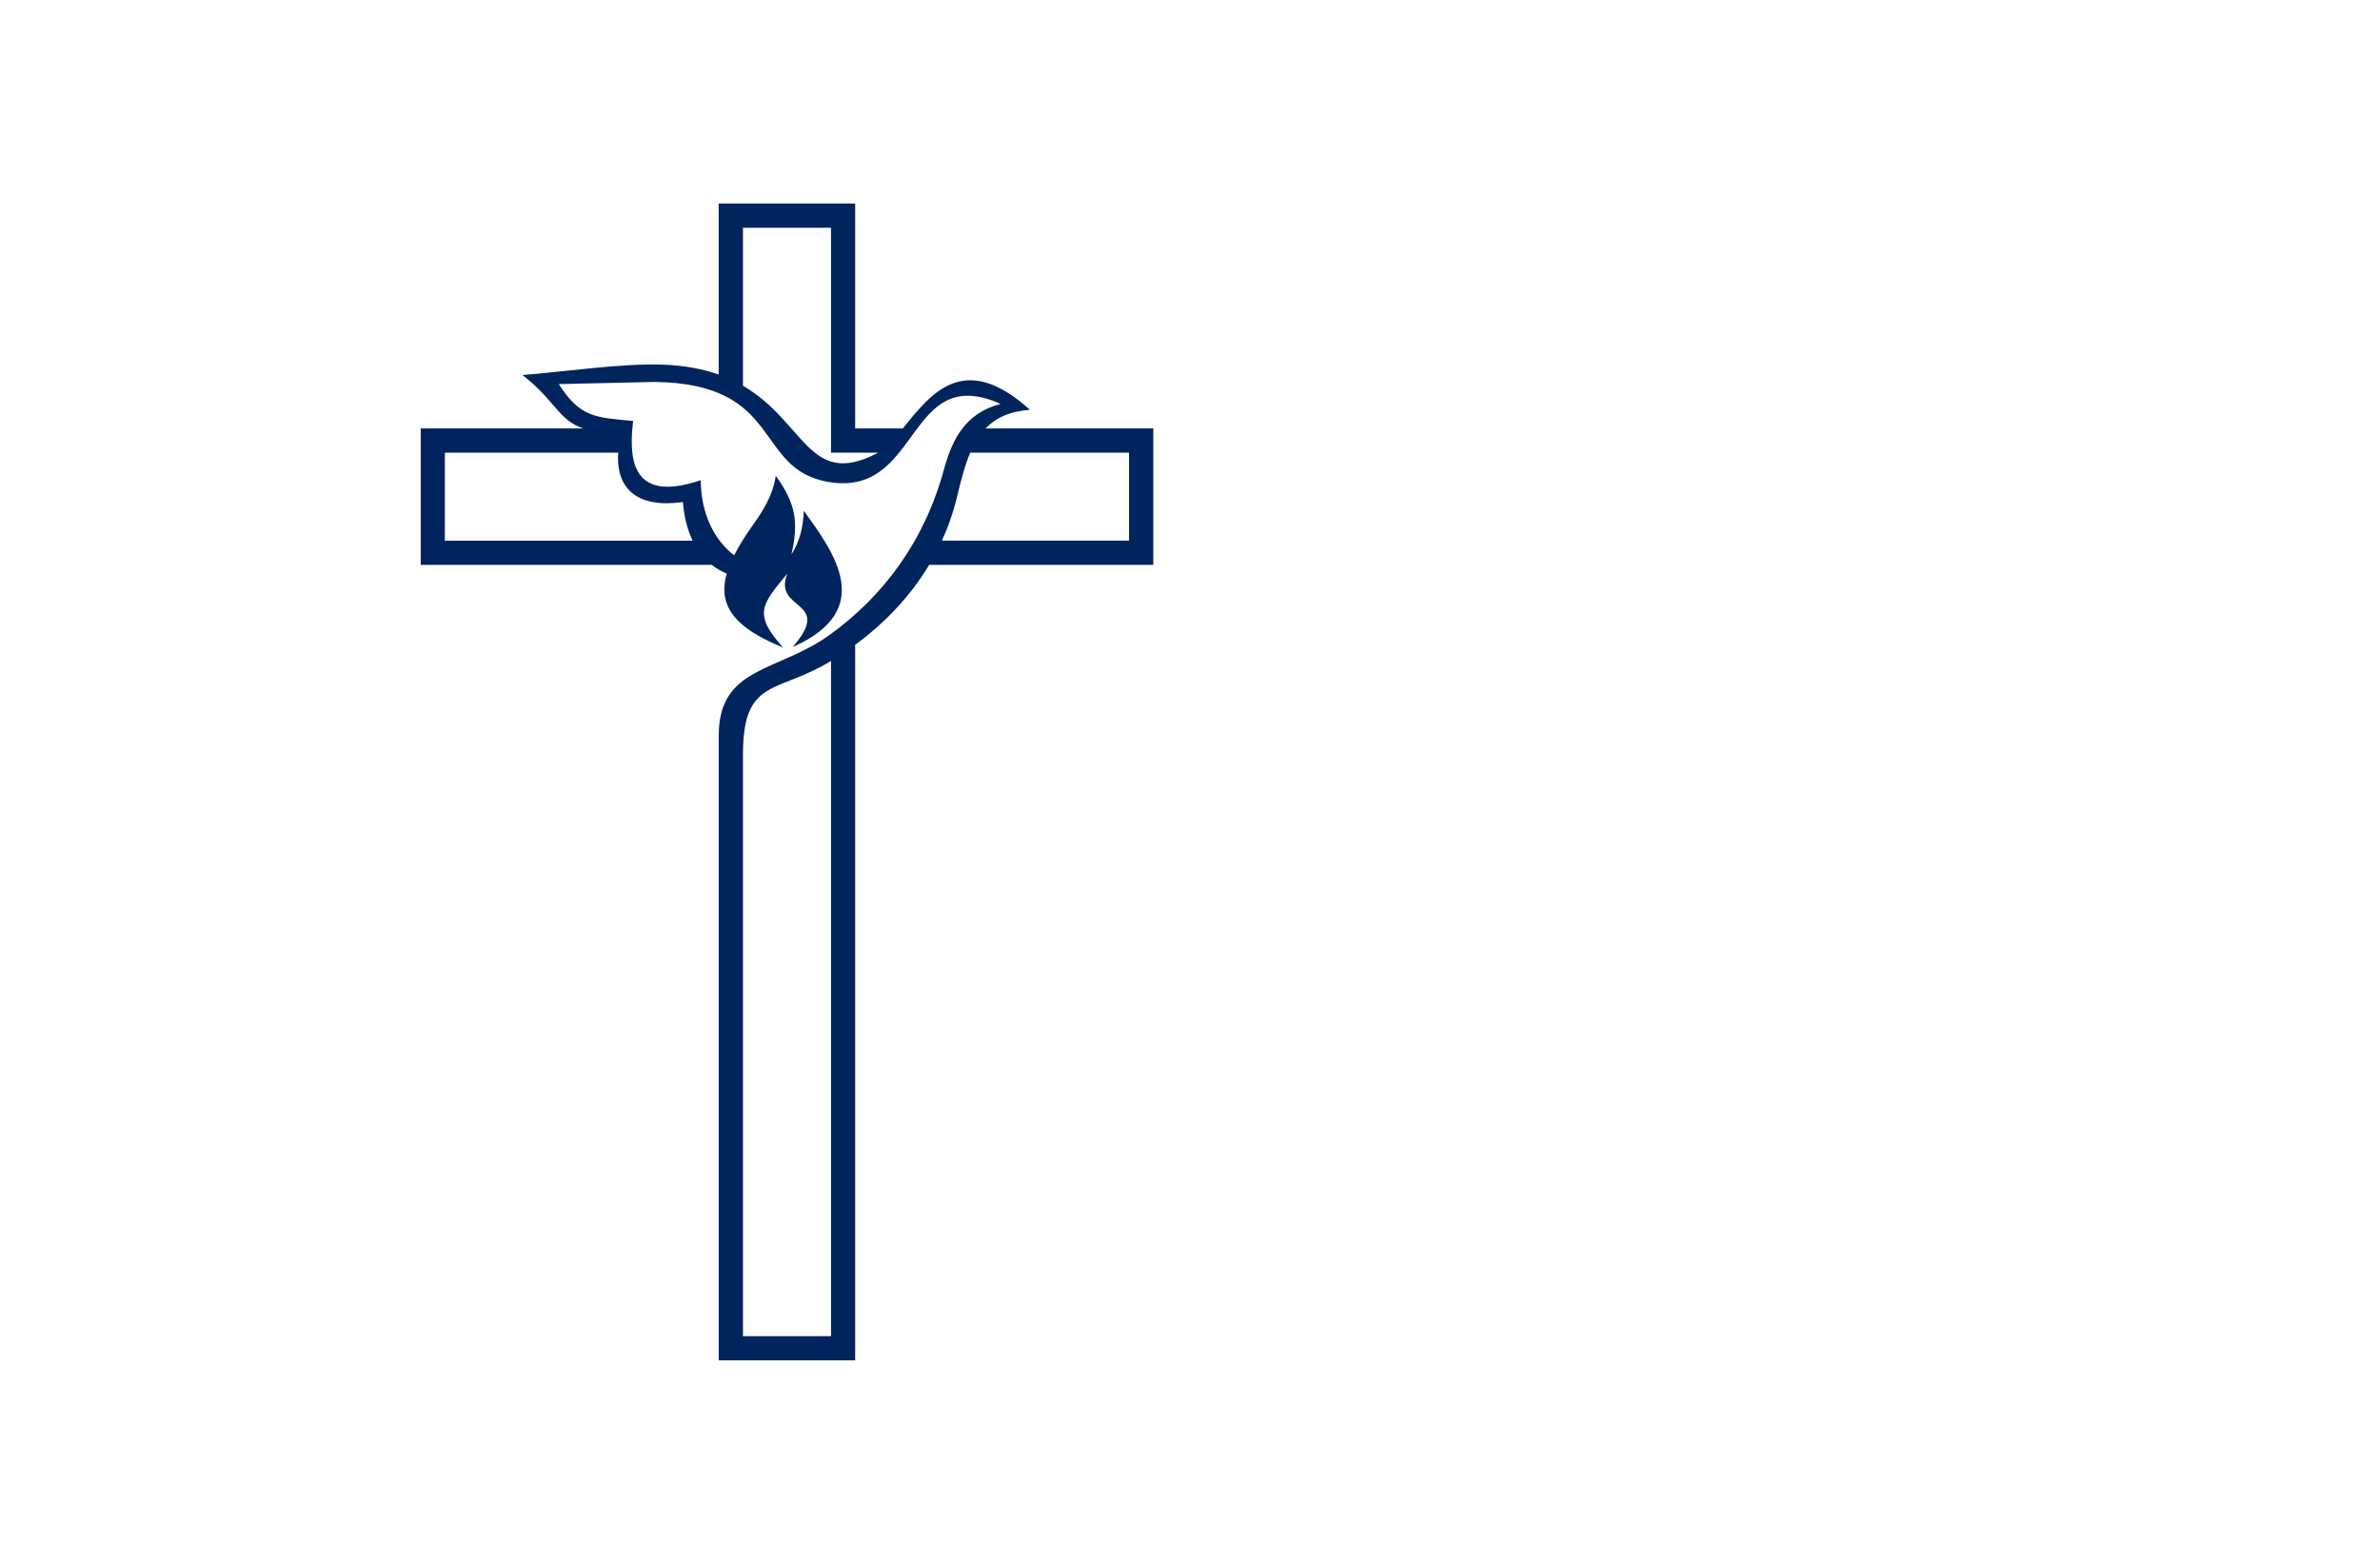 <?xml version="1.0" encoding="utf-8"?>
<!-- Generator: Adobe Illustrator 27.8.1, SVG Export Plug-In . SVG Version: 6.00 Build 0)  -->
<svg version="1.1" xmlns="http://www.w3.org/2000/svg" xmlns:xlink="http://www.w3.org/1999/xlink" x="0px" y="0px"
	 viewBox="0 0 350 230" style="enable-background:new 0 0 350 230;" xml:space="preserve">
<style type="text/css">
	.st0{fill:#1C75BC;stroke:#F1F2F2;stroke-miterlimit:10;}
	.st1{fill:#FFFFFF;stroke:#F1F2F2;stroke-miterlimit:10;}
	.st2{fill:#FFC648;stroke:#F1F2F2;stroke-miterlimit:10;}
	.st3{fill:#32D3F3;}
	.st4{fill:#825300;}
	.st5{fill:#AF2300;}
	.st6{fill:#AE6529;}
	.st7{fill:#A09F47;}
	.st8{fill:#003D50;}
	.st9{fill:#821600;}
	.st10{fill:#660C02;}
	.st11{fill:#974200;}
	.st12{fill:#725200;}
	.st13{fill:#AA5B08;}
	.st14{fill:#2B3990;}
	.st15{fill:#877F00;}
	.st16{fill:#9F00FF;}
	.st17{fill:#15FF00;}
	.st18{fill:#8D6195;}
	.st19{fill:#FFBA7B;}
	.st20{fill:#40006D;}
	.st21{fill:#8FD6D8;}
	.st22{fill:#A27021;}
	.st23{fill:#BC8200;}
	.st24{fill-rule:evenodd;clip-rule:evenodd;fill:#00245E;}
	.st25{fill:#AF1900;}
	.st26{fill-rule:evenodd;clip-rule:evenodd;fill:#877F00;}
	.st27{fill-rule:evenodd;clip-rule:evenodd;}
	.st28{fill:#00F9FF;}
	.st29{fill:#FFC648;}
	.st30{fill:#1C75BC;}
	.st31{clip-path:url(#SVGID_00000169554686553511529490000003363117253779822507_);fill:#369694;}
	.st32{fill:#F4A64E;}
	.st33{fill-rule:evenodd;clip-rule:evenodd;fill:#974200;}
	.st34{fill-rule:evenodd;clip-rule:evenodd;fill:#901E2E;}
	.st35{fill-rule:evenodd;clip-rule:evenodd;fill:#002D00;}
	.st36{fill-rule:evenodd;clip-rule:evenodd;fill:#B1CFC7;}
	.st37{fill:#FFD747;}
	.st38{fill:#074C00;}
	.st39{fill:#012A3F;}
	.st40{fill-rule:evenodd;clip-rule:evenodd;fill:#00F9FF;}
</style>
<g id="Layer_1">
</g>
<g id="Layer_2">
</g>
<g id="Layer_3">
</g>
<g id="Layer_4">
</g>
<g id="Layer_5">
</g>
<g id="Layer_6">
</g>
<g id="Layer_7">
</g>
<g id="Layer_8">
</g>
<g id="Layer_9">
</g>
<g id="Layer_10">
</g>
<g id="Layer_11">
</g>
<g id="Layer_12">
</g>
<g id="Layer_13">
	<path class="st24" d="M125.77,63.01h6.99c4.06-4.95,8.87-11.6,18.71-2.74c-3,0.21-5.05,1.2-6.54,2.74h24.67v20.07h-32.96
		c-2.77,4.63-6.51,8.54-10.88,11.75v105.24H105.7v-91.93c0-10.17,8.73-9.29,16.3-14.76c7.83-5.64,13.9-13.68,16.8-24.27
		c1.25-4.6,3.17-8.33,8.34-9.71c-13.92-6.2-11.65,13.83-25.32,11.48c-11.06-1.9-6.49-14.49-25.61-14.71l-14.03,0.32
		c3.14,4.96,5.47,4.91,10.93,5.42c-0.52,4.59-0.89,12.42,9.94,8.71c0.03,5,2.04,8.85,4.91,11.05c0.67-1.32,1.56-2.75,2.64-4.28
		c1.59-2.24,3.05-4.45,3.48-7.43c2.89,4.06,3.43,6.72,2.3,11.59c1.25-1.89,1.76-4.23,1.83-6.42c4.52,6.22,10.64,14.6-1.64,20.03
		c6.12-7.05-2.98-5.18-0.79-10.8c-3.78,4.59-5.06,5.94-0.63,10.86c-7.35-2.95-9.57-6.29-8.28-10.86c-0.77-0.32-1.51-0.74-2.2-1.28
		H61.87V63.01h23.92c-3.66-1.19-4.01-3.99-8.95-7.85c6.15-0.49,14.47-1.72,20.4-1.54c3.37,0.1,6.13,0.65,8.45,1.46V29.93h20.07
		V63.01z M129.12,66.57h-6.91V33.5h-12.95v23.23c9.16,5.34,9.69,15.13,19.7,9.94C129.02,66.63,129.07,66.6,129.12,66.57z
		 M142.68,66.57c-0.78,1.83-1.33,3.97-1.89,6.29c-0.55,2.34-1.32,4.56-2.27,6.65h27.52V66.57H142.68z M122.21,97.21
		c-8.04,4.89-12.95,2.42-12.95,13.82v85.48h12.95V97.21z M101.86,79.52c-0.74-1.53-1.25-3.41-1.43-5.69
		c-6.43,0.94-9.91-1.73-9.51-7.26h-25.5v12.95H101.86"/>
</g>
<g id="Layer_14">
</g>
<g id="Layer_15">
</g>
</svg>
